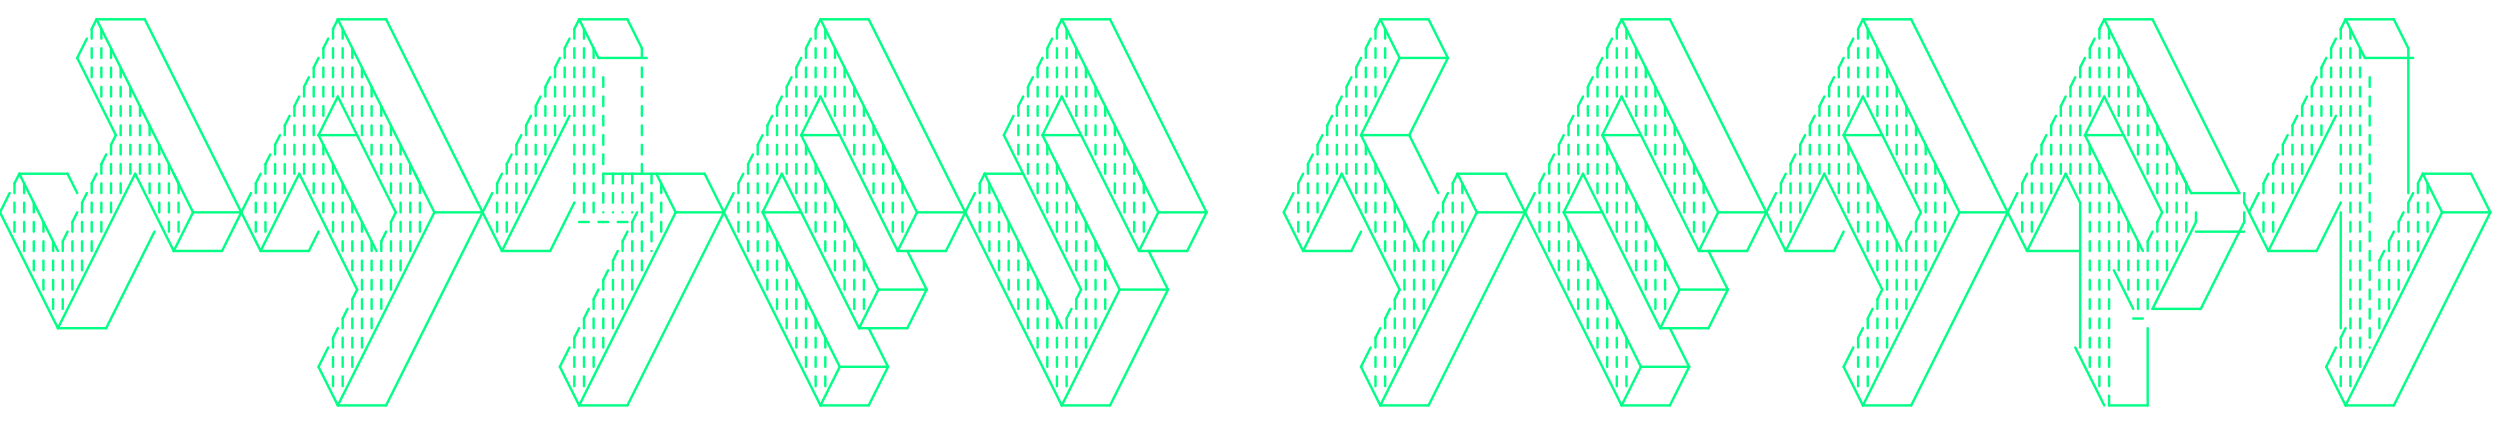 <svg xmlns="http://www.w3.org/2000/svg" width="2072" height="352" class="svgbob" style="filter: box-shadow 1px 1px 1px #b2fd0d;">
    <style>
      .svgbob line, .svgbob path, .svgbob circle, .svgbob rect, .svgbob polygon {
      stroke: #00ff84;
      stroke-width: 2;
      stroke-opacity: 1;
      fill-opacity: 1;
      stroke-linecap: round;
      stroke-linejoin: miter;
      filter: drop-shadow(-1px 1px 3px #00ff84);
      }
      .svgbob text {
      white-space: pre;
      fill: #00ff84;
      font-family: Iosevka Fixed, monospace;
      font-size: 18px;
      }
      .svgbob rect.backdrop {
      stroke: none;
      fill: none;
      }
      .svgbob .broken {
      stroke-dasharray: 8;
      }
      .svgbob .filled {
      fill: black;
      }
      .svgbob .bg_filled {
      fill: white;
      stroke-width: 2;
      }
      .svgbob .nofill {
      fill: white;
      }
      .svgbob .end_marked_arrow {
      marker-end: url(#arrow);
      }
      .svgbob .start_marked_arrow {
      marker-start: url(#arrow);
      }
      .svgbob .end_marked_diamond {
      marker-end: url(#diamond);
      }
      .svgbob .start_marked_diamond {
      marker-start: url(#diamond);
      }
      .svgbob .end_marked_circle {
      marker-end: url(#circle);
      }
      .svgbob .start_marked_circle {
      marker-start: url(#circle);
      }
      .svgbob .end_marked_open_circle {
      marker-end: url(#open_circle);
      }
      .svgbob .start_marked_open_circle {
      marker-start: url(#open_circle);
      }
      .svgbob .end_marked_big_open_circle {
      marker-end: url(#big_open_circle);
      }
      .svgbob .start_marked_big_open_circle {
      marker-start: url(#big_open_circle);
      }
      <!--separator-->
    </style>
    <defs>
      <marker id="arrow" viewBox="-2 -2 8 8" refX="4" refY="2" markerWidth="7" markerHeight="7" orient="auto-start-reverse">
        <polygon points="0,0 0,4 4,2 0,0"></polygon>
      </marker>
      <marker id="diamond" viewBox="-2 -2 8 8" refX="4" refY="2" markerWidth="7" markerHeight="7" orient="auto-start-reverse">
        <polygon points="0,2 2,0 4,2 2,4 0,2"></polygon>
      </marker>
      <marker id="circle" viewBox="0 0 8 8" refX="4" refY="4" markerWidth="7" markerHeight="7" orient="auto-start-reverse">
        <circle cx="4" cy="4" r="2" class="filled"></circle>
      </marker>
      <marker id="open_circle" viewBox="0 0 8 8" refX="4" refY="4" markerWidth="7" markerHeight="7" orient="auto-start-reverse">
        <circle cx="4" cy="4" r="2" class="bg_filled"></circle>
      </marker>
      <marker id="big_open_circle" viewBox="0 0 8 8" refX="4" refY="4" markerWidth="7" markerHeight="7" orient="auto-start-reverse">
        <circle cx="4" cy="4" r="3" class="bg_filled"></circle>
      </marker>
    </defs>
    <rect class="backdrop" x="0" y="0" width="2072" height="352"></rect>
    <line x1="1964" y1="64" x2="1964" y2="288" class="broken"></line>
    <line x1="1820" y1="192" x2="1860" y2="192" class="solid"></line>
    <line x1="1940" y1="176" x2="1940" y2="272" class="solid"></line>
    <line x1="1752" y1="224" x2="1768" y2="256" class="solid"></line>
    <line x1="1768" y1="264" x2="1780" y2="264" class="broken"></line>
    <line x1="1720" y1="288" x2="1744" y2="336" class="solid"></line>
    <g>
      <line x1="80" y1="16" x2="120" y2="16" class="solid"></line>
      <line x1="80" y1="16" x2="76" y2="24" class="solid"></line>
      <line x1="76" y1="24" x2="76" y2="64" class="broken"></line>
      <line x1="80" y1="16" x2="148" y2="152" class="solid"></line>
      <line x1="84" y1="24" x2="84" y2="80" class="broken"></line>
      <line x1="120" y1="16" x2="184" y2="144" class="solid"></line>
      <line x1="92" y1="40" x2="92" y2="96" class="broken"></line>
      <line x1="100" y1="56" x2="100" y2="160" class="broken"></line>
      <line x1="108" y1="72" x2="108" y2="144" class="broken"></line>
      <line x1="116" y1="88" x2="116" y2="144" class="broken"></line>
      <line x1="124" y1="104" x2="124" y2="160" class="broken"></line>
      <line x1="132" y1="120" x2="132" y2="176" class="broken"></line>
      <line x1="140" y1="136" x2="140" y2="192" class="broken"></line>
      <line x1="144" y1="144" x2="160" y2="176" class="solid"></line>
      <line x1="148" y1="152" x2="148" y2="192" class="broken"></line>
      <line x1="184" y1="144" x2="216" y2="208" class="solid"></line>
      <line x1="248" y1="144" x2="216" y2="208" class="solid"></line>
      <line x1="248" y1="144" x2="296" y2="240" class="solid"></line>
      <line x1="160" y1="176" x2="200" y2="176" class="solid"></line>
      <line x1="208" y1="160" x2="184" y2="208" class="solid"></line>
      <line x1="216" y1="208" x2="256" y2="208" class="solid"></line>
      <line x1="264" y1="192" x2="256" y2="208" class="solid"></line>
      <line x1="296" y1="240" x2="292" y2="248" class="solid"></line>
      <line x1="292" y1="248" x2="292" y2="304" class="broken"></line>
      <line x1="112" y1="144" x2="48" y2="272" class="solid"></line>
      <line x1="112" y1="144" x2="144" y2="208" class="solid"></line>
      <line x1="160" y1="176" x2="144" y2="208" class="solid"></line>
      <line x1="144" y1="208" x2="184" y2="208" class="solid"></line>
      <line x1="8" y1="160" x2="0" y2="176" class="solid"></line>
      <line x1="0" y1="176" x2="48" y2="272" class="solid"></line>
      <line x1="128" y1="192" x2="88" y2="272" class="solid"></line>
      <line x1="48" y1="272" x2="88" y2="272" class="solid"></line>
    </g>
    <g>
      <line x1="280" y1="16" x2="320" y2="16" class="solid"></line>
      <line x1="280" y1="16" x2="276" y2="24" class="solid"></line>
      <line x1="276" y1="24" x2="276" y2="80" class="broken"></line>
      <line x1="280" y1="16" x2="348" y2="152" class="solid"></line>
      <line x1="284" y1="24" x2="284" y2="80" class="broken"></line>
      <line x1="320" y1="16" x2="384" y2="144" class="solid"></line>
      <line x1="292" y1="40" x2="292" y2="96" class="broken"></line>
      <line x1="300" y1="56" x2="300" y2="112" class="broken"></line>
      <line x1="308" y1="72" x2="308" y2="128" class="broken"></line>
      <line x1="316" y1="88" x2="316" y2="144" class="broken"></line>
      <line x1="324" y1="104" x2="324" y2="160" class="broken"></line>
      <line x1="332" y1="120" x2="332" y2="224" class="broken"></line>
      <line x1="340" y1="136" x2="340" y2="208" class="broken"></line>
      <line x1="344" y1="144" x2="360" y2="176" class="solid"></line>
      <line x1="348" y1="152" x2="348" y2="192" class="broken"></line>
      <line x1="480" y1="16" x2="520" y2="16" class="solid"></line>
      <line x1="480" y1="16" x2="476" y2="24" class="solid"></line>
      <line x1="476" y1="24" x2="476" y2="168" class="broken"></line>
      <line x1="480" y1="16" x2="496" y2="48" class="solid"></line>
      <line x1="484" y1="24" x2="484" y2="176" class="broken"></line>
      <line x1="520" y1="16" x2="532" y2="40" class="solid"></line>
      <line x1="492" y1="40" x2="492" y2="176" class="broken"></line>
      <line x1="496" y1="48" x2="536" y2="48" class="solid"></line>
      <line x1="532" y1="40" x2="532" y2="224" class="broken"></line>
      <line x1="476" y1="168" x2="456" y2="208" class="solid"></line>
      <line x1="472" y1="96" x2="416" y2="208" class="solid"></line>
      <line x1="384" y1="144" x2="416" y2="208" class="solid"></line>
      <line x1="360" y1="176" x2="400" y2="176" class="solid"></line>
      <line x1="408" y1="160" x2="320" y2="336" class="solid"></line>
      <line x1="360" y1="176" x2="296" y2="304" class="solid"></line>
      <line x1="416" y1="208" x2="456" y2="208" class="solid"></line>
      <line x1="272" y1="288" x2="264" y2="304" class="solid"></line>
      <line x1="264" y1="304" x2="280" y2="336" class="solid"></line>
      <line x1="296" y1="304" x2="280" y2="336" class="solid"></line>
      <line x1="280" y1="336" x2="320" y2="336" class="solid"></line>
    </g>
    <g>
      <line x1="680" y1="16" x2="720" y2="16" class="solid"></line>
      <line x1="680" y1="16" x2="676" y2="24" class="solid"></line>
      <line x1="676" y1="24" x2="676" y2="80" class="broken"></line>
      <line x1="680" y1="16" x2="748" y2="152" class="solid"></line>
      <line x1="684" y1="24" x2="684" y2="80" class="broken"></line>
      <line x1="720" y1="16" x2="848" y2="272" class="solid"></line>
      <line x1="692" y1="40" x2="692" y2="96" class="broken"></line>
      <line x1="700" y1="56" x2="700" y2="112" class="broken"></line>
      <line x1="708" y1="72" x2="708" y2="128" class="broken"></line>
      <line x1="716" y1="88" x2="716" y2="144" class="broken"></line>
      <line x1="724" y1="104" x2="724" y2="160" class="broken"></line>
      <line x1="732" y1="120" x2="732" y2="176" class="broken"></line>
      <line x1="740" y1="136" x2="740" y2="192" class="broken"></line>
      <line x1="744" y1="144" x2="760" y2="176" class="solid"></line>
      <line x1="748" y1="152" x2="748" y2="192" class="broken"></line>
      <line x1="760" y1="176" x2="800" y2="176" class="solid"></line>
      <line x1="808" y1="160" x2="784" y2="208" class="solid"></line>
      <line x1="680" y1="80" x2="664" y2="112" class="solid"></line>
      <line x1="680" y1="80" x2="744" y2="208" class="solid"></line>
      <line x1="664" y1="112" x2="696" y2="112" class="solid"></line>
      <line x1="664" y1="112" x2="728" y2="240" class="solid"></line>
      <line x1="668" y1="120" x2="668" y2="176" class="broken"></line>
      <line x1="676" y1="136" x2="676" y2="192" class="broken"></line>
      <line x1="684" y1="152" x2="684" y2="208" class="broken"></line>
      <line x1="692" y1="168" x2="692" y2="224" class="broken"></line>
      <line x1="700" y1="184" x2="700" y2="240" class="broken"></line>
      <line x1="760" y1="176" x2="744" y2="208" class="solid"></line>
      <line x1="708" y1="200" x2="708" y2="256" class="broken"></line>
      <line x1="744" y1="208" x2="784" y2="208" class="solid"></line>
      <line x1="716" y1="216" x2="716" y2="256" class="broken"></line>
      <line x1="752" y1="208" x2="768" y2="240" class="solid"></line>
      <line x1="728" y1="240" x2="768" y2="240" class="solid"></line>
      <line x1="768" y1="240" x2="752" y2="272" class="solid"></line>
      <line x1="880" y1="16" x2="920" y2="16" class="solid"></line>
      <line x1="880" y1="16" x2="876" y2="24" class="solid"></line>
      <line x1="876" y1="24" x2="876" y2="80" class="broken"></line>
      <line x1="880" y1="16" x2="948" y2="152" class="solid"></line>
      <line x1="884" y1="24" x2="884" y2="80" class="broken"></line>
      <line x1="920" y1="16" x2="984" y2="144" class="solid"></line>
      <line x1="892" y1="40" x2="892" y2="96" class="broken"></line>
      <line x1="900" y1="56" x2="900" y2="112" class="broken"></line>
      <line x1="908" y1="72" x2="908" y2="128" class="broken"></line>
      <line x1="916" y1="88" x2="916" y2="144" class="broken"></line>
      <line x1="924" y1="104" x2="924" y2="160" class="broken"></line>
      <line x1="932" y1="120" x2="932" y2="176" class="broken"></line>
      <line x1="940" y1="136" x2="940" y2="192" class="broken"></line>
      <line x1="944" y1="144" x2="960" y2="176" class="solid"></line>
      <line x1="948" y1="152" x2="948" y2="192" class="broken"></line>
      <line x1="984" y1="144" x2="1000" y2="176" class="solid"></line>
      <line x1="960" y1="176" x2="1000" y2="176" class="solid"></line>
      <line x1="1000" y1="176" x2="984" y2="208" class="solid"></line>
      <line x1="880" y1="80" x2="864" y2="112" class="solid"></line>
      <line x1="880" y1="80" x2="944" y2="208" class="solid"></line>
      <line x1="864" y1="112" x2="896" y2="112" class="solid"></line>
      <line x1="864" y1="112" x2="928" y2="240" class="solid"></line>
      <line x1="868" y1="120" x2="868" y2="176" class="broken"></line>
      <line x1="876" y1="136" x2="876" y2="192" class="broken"></line>
      <line x1="884" y1="152" x2="884" y2="208" class="broken"></line>
      <line x1="892" y1="168" x2="892" y2="224" class="broken"></line>
      <line x1="900" y1="184" x2="900" y2="288" class="broken"></line>
      <line x1="960" y1="176" x2="944" y2="208" class="solid"></line>
      <line x1="908" y1="200" x2="908" y2="272" class="broken"></line>
      <line x1="944" y1="208" x2="984" y2="208" class="solid"></line>
      <line x1="916" y1="216" x2="916" y2="256" class="broken"></line>
      <line x1="952" y1="208" x2="968" y2="240" class="solid"></line>
      <line x1="928" y1="240" x2="968" y2="240" class="solid"></line>
      <line x1="928" y1="240" x2="880" y2="336" class="solid"></line>
      <line x1="968" y1="240" x2="920" y2="336" class="solid"></line>
      <line x1="848" y1="272" x2="880" y2="336" class="solid"></line>
      <line x1="880" y1="336" x2="920" y2="336" class="solid"></line>
      <line x1="500" y1="64" x2="500" y2="176" class="broken"></line>
      <line x1="500" y1="144" x2="584" y2="144" class="solid"></line>
      <line x1="508" y1="144" x2="508" y2="176" class="broken"></line>
      <line x1="516" y1="144" x2="516" y2="176" class="broken"></line>
      <line x1="524" y1="144" x2="524" y2="176" class="broken"></line>
      <line x1="540" y1="144" x2="540" y2="208" class="broken"></line>
      <line x1="544" y1="144" x2="560" y2="176" class="solid"></line>
      <line x1="548" y1="152" x2="548" y2="192" class="broken"></line>
      <line x1="584" y1="144" x2="648" y2="272" class="solid"></line>
      <line x1="560" y1="176" x2="600" y2="176" class="solid"></line>
      <line x1="608" y1="160" x2="520" y2="336" class="solid"></line>
      <line x1="560" y1="176" x2="496" y2="304" class="solid"></line>
      <line x1="648" y1="272" x2="680" y2="336" class="solid"></line>
      <line x1="648" y1="144" x2="632" y2="176" class="solid"></line>
      <line x1="648" y1="144" x2="712" y2="272" class="solid"></line>
      <line x1="632" y1="176" x2="664" y2="176" class="solid"></line>
      <line x1="632" y1="176" x2="696" y2="304" class="solid"></line>
      <line x1="636" y1="184" x2="636" y2="240" class="broken"></line>
      <line x1="644" y1="200" x2="644" y2="256" class="broken"></line>
      <line x1="652" y1="216" x2="652" y2="272" class="broken"></line>
      <line x1="660" y1="232" x2="660" y2="288" class="broken"></line>
      <line x1="668" y1="248" x2="668" y2="304" class="broken"></line>
      <line x1="728" y1="240" x2="712" y2="272" class="solid"></line>
      <line x1="676" y1="264" x2="676" y2="320" class="broken"></line>
      <line x1="712" y1="272" x2="752" y2="272" class="solid"></line>
      <line x1="684" y1="280" x2="684" y2="320" class="broken"></line>
      <line x1="720" y1="272" x2="736" y2="304" class="solid"></line>
      <line x1="696" y1="304" x2="736" y2="304" class="solid"></line>
      <line x1="696" y1="304" x2="680" y2="336" class="solid"></line>
      <line x1="736" y1="304" x2="720" y2="336" class="solid"></line>
      <line x1="680" y1="336" x2="720" y2="336" class="solid"></line>
      <line x1="472" y1="288" x2="464" y2="304" class="solid"></line>
      <line x1="464" y1="304" x2="480" y2="336" class="solid"></line>
      <line x1="496" y1="304" x2="480" y2="336" class="solid"></line>
      <line x1="480" y1="336" x2="520" y2="336" class="solid"></line>
    </g>
    <g>
      <line x1="72" y1="32" x2="64" y2="48" class="solid"></line>
      <line x1="64" y1="48" x2="96" y2="112" class="solid"></line>
      <line x1="96" y1="112" x2="92" y2="120" class="solid"></line>
      <line x1="92" y1="120" x2="92" y2="176" class="broken"></line>
    </g>
    <g>
      <line x1="272" y1="32" x2="268" y2="40" class="solid"></line>
      <line x1="268" y1="40" x2="268" y2="96" class="broken"></line>
    </g>
    <g>
      <line x1="472" y1="32" x2="468" y2="40" class="solid"></line>
      <line x1="468" y1="40" x2="468" y2="96" class="broken"></line>
    </g>
    <g>
      <line x1="672" y1="32" x2="668" y2="40" class="solid"></line>
      <line x1="668" y1="40" x2="668" y2="96" class="broken"></line>
    </g>
    <g>
      <line x1="872" y1="32" x2="868" y2="40" class="solid"></line>
      <line x1="868" y1="40" x2="868" y2="96" class="broken"></line>
    </g>
    <g>
      <line x1="264" y1="48" x2="260" y2="56" class="solid"></line>
      <line x1="260" y1="56" x2="260" y2="160" class="broken"></line>
    </g>
    <g>
      <line x1="464" y1="48" x2="460" y2="56" class="solid"></line>
      <line x1="460" y1="56" x2="460" y2="112" class="broken"></line>
    </g>
    <g>
      <line x1="664" y1="48" x2="660" y2="56" class="solid"></line>
      <line x1="660" y1="56" x2="660" y2="160" class="broken"></line>
    </g>
    <g>
      <line x1="864" y1="48" x2="860" y2="56" class="solid"></line>
      <line x1="860" y1="56" x2="860" y2="160" class="broken"></line>
    </g>
    <g>
      <line x1="256" y1="64" x2="252" y2="72" class="solid"></line>
      <line x1="252" y1="72" x2="252" y2="144" class="broken"></line>
    </g>
    <g>
      <line x1="456" y1="64" x2="452" y2="72" class="solid"></line>
      <line x1="452" y1="72" x2="452" y2="128" class="broken"></line>
    </g>
    <g>
      <line x1="656" y1="64" x2="652" y2="72" class="solid"></line>
      <line x1="652" y1="72" x2="652" y2="144" class="broken"></line>
    </g>
    <g>
      <line x1="856" y1="64" x2="852" y2="72" class="solid"></line>
      <line x1="852" y1="72" x2="852" y2="144" class="broken"></line>
    </g>
    <g>
      <line x1="248" y1="80" x2="244" y2="88" class="solid"></line>
      <line x1="244" y1="88" x2="244" y2="144" class="broken"></line>
    </g>
    <g>
      <line x1="280" y1="80" x2="264" y2="112" class="solid"></line>
      <line x1="280" y1="80" x2="328" y2="176" class="solid"></line>
      <line x1="264" y1="112" x2="296" y2="112" class="solid"></line>
      <line x1="264" y1="112" x2="312" y2="208" class="solid"></line>
      <line x1="268" y1="120" x2="268" y2="176" class="broken"></line>
      <line x1="276" y1="136" x2="276" y2="192" class="broken"></line>
      <line x1="284" y1="152" x2="284" y2="208" class="broken"></line>
      <line x1="292" y1="168" x2="292" y2="224" class="broken"></line>
      <line x1="300" y1="184" x2="300" y2="288" class="broken"></line>
      <line x1="328" y1="176" x2="324" y2="184" class="solid"></line>
      <line x1="324" y1="184" x2="324" y2="240" class="broken"></line>
      <line x1="308" y1="200" x2="308" y2="272" class="broken"></line>
    </g>
    <g>
      <line x1="448" y1="80" x2="444" y2="88" class="solid"></line>
      <line x1="444" y1="88" x2="444" y2="144" class="broken"></line>
    </g>
    <g>
      <line x1="648" y1="80" x2="644" y2="88" class="solid"></line>
      <line x1="644" y1="88" x2="644" y2="144" class="broken"></line>
    </g>
    <g>
      <line x1="848" y1="80" x2="844" y2="88" class="solid"></line>
      <line x1="844" y1="88" x2="844" y2="128" class="broken"></line>
    </g>
    <g>
      <line x1="240" y1="96" x2="236" y2="104" class="solid"></line>
      <line x1="236" y1="104" x2="236" y2="160" class="broken"></line>
    </g>
    <g>
      <line x1="440" y1="96" x2="436" y2="104" class="solid"></line>
      <line x1="436" y1="104" x2="436" y2="160" class="broken"></line>
    </g>
    <g>
      <line x1="640" y1="96" x2="636" y2="104" class="solid"></line>
      <line x1="636" y1="104" x2="636" y2="160" class="broken"></line>
    </g>
    <g>
      <line x1="840" y1="96" x2="832" y2="112" class="solid"></line>
      <line x1="832" y1="112" x2="896" y2="240" class="solid"></line>
      <line x1="816" y1="144" x2="848" y2="144" class="solid"></line>
      <line x1="816" y1="144" x2="812" y2="152" class="solid"></line>
      <line x1="812" y1="152" x2="812" y2="192" class="broken"></line>
      <line x1="816" y1="144" x2="880" y2="272" class="solid"></line>
      <line x1="820" y1="152" x2="820" y2="208" class="broken"></line>
      <line x1="828" y1="168" x2="828" y2="224" class="broken"></line>
      <line x1="836" y1="184" x2="836" y2="240" class="broken"></line>
      <line x1="844" y1="200" x2="844" y2="256" class="broken"></line>
      <line x1="852" y1="216" x2="852" y2="272" class="broken"></line>
      <line x1="860" y1="232" x2="860" y2="288" class="broken"></line>
      <line x1="868" y1="248" x2="868" y2="304" class="broken"></line>
      <line x1="896" y1="240" x2="892" y2="248" class="solid"></line>
      <line x1="892" y1="248" x2="892" y2="304" class="broken"></line>
      <line x1="876" y1="264" x2="876" y2="320" class="broken"></line>
    </g>
    <g>
      <line x1="232" y1="112" x2="228" y2="120" class="solid"></line>
      <line x1="228" y1="120" x2="228" y2="176" class="broken"></line>
    </g>
    <g>
      <line x1="432" y1="112" x2="428" y2="120" class="solid"></line>
      <line x1="428" y1="120" x2="428" y2="176" class="broken"></line>
    </g>
    <g>
      <line x1="632" y1="112" x2="628" y2="120" class="solid"></line>
      <line x1="628" y1="120" x2="628" y2="224" class="broken"></line>
    </g>
    <g>
      <line x1="16" y1="144" x2="56" y2="144" class="solid"></line>
      <line x1="16" y1="144" x2="12" y2="152" class="solid"></line>
      <line x1="12" y1="152" x2="12" y2="192" class="broken"></line>
      <line x1="16" y1="144" x2="48" y2="208" class="solid"></line>
      <line x1="20" y1="152" x2="20" y2="208" class="broken"></line>
      <line x1="56" y1="144" x2="64" y2="160" class="solid"></line>
      <line x1="28" y1="168" x2="28" y2="224" class="broken"></line>
      <line x1="36" y1="184" x2="36" y2="240" class="broken"></line>
      <line x1="44" y1="200" x2="44" y2="256" class="broken"></line>
    </g>
    <g>
      <line x1="88" y1="128" x2="84" y2="136" class="solid"></line>
      <line x1="84" y1="136" x2="84" y2="192" class="broken"></line>
    </g>
    <g>
      <line x1="224" y1="128" x2="220" y2="136" class="solid"></line>
      <line x1="220" y1="136" x2="220" y2="192" class="broken"></line>
    </g>
    <g>
      <line x1="424" y1="128" x2="420" y2="136" class="solid"></line>
      <line x1="420" y1="136" x2="420" y2="192" class="broken"></line>
    </g>
    <g>
      <line x1="624" y1="128" x2="620" y2="136" class="solid"></line>
      <line x1="620" y1="136" x2="620" y2="208" class="broken"></line>
    </g>
    <g>
      <line x1="80" y1="144" x2="76" y2="152" class="solid"></line>
      <line x1="76" y1="152" x2="76" y2="208" class="broken"></line>
    </g>
    <g>
      <line x1="216" y1="144" x2="212" y2="152" class="solid"></line>
      <line x1="212" y1="152" x2="212" y2="192" class="broken"></line>
    </g>
    <g>
      <line x1="416" y1="144" x2="412" y2="152" class="solid"></line>
      <line x1="412" y1="152" x2="412" y2="192" class="broken"></line>
    </g>
    <g>
      <line x1="616" y1="144" x2="612" y2="152" class="solid"></line>
      <line x1="612" y1="152" x2="612" y2="192" class="broken"></line>
    </g>
    <g>
      <line x1="72" y1="160" x2="68" y2="168" class="solid"></line>
      <line x1="68" y1="168" x2="68" y2="224" class="broken"></line>
    </g>
    <g>
      <line x1="64" y1="176" x2="60" y2="184" class="solid"></line>
      <line x1="60" y1="184" x2="60" y2="240" class="broken"></line>
    </g>
    <g>
      <line x1="480" y1="184" x2="524" y2="184" class="broken"></line>
      <line x1="528" y1="176" x2="524" y2="184" class="solid"></line>
      <line x1="524" y1="184" x2="524" y2="240" class="broken"></line>
    </g>
    <g>
      <line x1="56" y1="192" x2="52" y2="200" class="solid"></line>
      <line x1="52" y1="200" x2="52" y2="256" class="broken"></line>
    </g>
    <g>
      <line x1="320" y1="192" x2="316" y2="200" class="solid"></line>
      <line x1="316" y1="200" x2="316" y2="256" class="broken"></line>
    </g>
    <g>
      <line x1="520" y1="192" x2="516" y2="200" class="solid"></line>
      <line x1="516" y1="200" x2="516" y2="256" class="broken"></line>
    </g>
    <g>
      <line x1="512" y1="208" x2="508" y2="216" class="solid"></line>
      <line x1="508" y1="216" x2="508" y2="272" class="broken"></line>
    </g>
    <g>
      <line x1="504" y1="224" x2="500" y2="232" class="solid"></line>
      <line x1="500" y1="232" x2="500" y2="288" class="broken"></line>
    </g>
    <g>
      <line x1="496" y1="240" x2="492" y2="248" class="solid"></line>
      <line x1="492" y1="248" x2="492" y2="304" class="broken"></line>
    </g>
    <g>
      <line x1="288" y1="256" x2="284" y2="264" class="solid"></line>
      <line x1="284" y1="264" x2="284" y2="320" class="broken"></line>
    </g>
    <g>
      <line x1="488" y1="256" x2="484" y2="264" class="solid"></line>
      <line x1="484" y1="264" x2="484" y2="320" class="broken"></line>
    </g>
    <g>
      <line x1="888" y1="256" x2="884" y2="264" class="solid"></line>
      <line x1="884" y1="264" x2="884" y2="320" class="broken"></line>
    </g>
    <g>
      <line x1="280" y1="272" x2="276" y2="280" class="solid"></line>
      <line x1="276" y1="280" x2="276" y2="320" class="broken"></line>
    </g>
    <g>
      <line x1="480" y1="272" x2="476" y2="280" class="solid"></line>
      <line x1="476" y1="280" x2="476" y2="320" class="broken"></line>
    </g>
    <g>
      <line x1="1144" y1="16" x2="1184" y2="16" class="solid"></line>
      <line x1="1144" y1="16" x2="1140" y2="24" class="solid"></line>
      <line x1="1140" y1="24" x2="1140" y2="80" class="broken"></line>
      <line x1="1144" y1="16" x2="1160" y2="48" class="solid"></line>
      <line x1="1148" y1="24" x2="1148" y2="64" class="broken"></line>
      <line x1="1184" y1="16" x2="1200" y2="48" class="solid"></line>
      <line x1="1160" y1="48" x2="1200" y2="48" class="solid"></line>
      <line x1="1160" y1="48" x2="1128" y2="112" class="solid"></line>
      <line x1="1200" y1="48" x2="1168" y2="112" class="solid"></line>
      <line x1="1128" y1="112" x2="1168" y2="112" class="solid"></line>
      <line x1="1128" y1="112" x2="1176" y2="208" class="solid"></line>
      <line x1="1132" y1="120" x2="1132" y2="176" class="broken"></line>
      <line x1="1168" y1="112" x2="1192" y2="160" class="solid"></line>
      <line x1="1140" y1="136" x2="1140" y2="192" class="broken"></line>
      <line x1="1148" y1="152" x2="1148" y2="208" class="broken"></line>
      <line x1="1156" y1="168" x2="1156" y2="224" class="broken"></line>
      <line x1="1164" y1="184" x2="1164" y2="288" class="broken"></line>
      <line x1="1172" y1="200" x2="1172" y2="272" class="broken"></line>
    </g>
    <g>
      <line x1="1344" y1="16" x2="1384" y2="16" class="solid"></line>
      <line x1="1344" y1="16" x2="1340" y2="24" class="solid"></line>
      <line x1="1340" y1="24" x2="1340" y2="80" class="broken"></line>
      <line x1="1344" y1="16" x2="1412" y2="152" class="solid"></line>
      <line x1="1348" y1="24" x2="1348" y2="80" class="broken"></line>
      <line x1="1384" y1="16" x2="1448" y2="144" class="solid"></line>
      <line x1="1356" y1="40" x2="1356" y2="96" class="broken"></line>
      <line x1="1364" y1="56" x2="1364" y2="112" class="broken"></line>
      <line x1="1372" y1="72" x2="1372" y2="128" class="broken"></line>
      <line x1="1380" y1="88" x2="1380" y2="144" class="broken"></line>
      <line x1="1388" y1="104" x2="1388" y2="160" class="broken"></line>
      <line x1="1396" y1="120" x2="1396" y2="176" class="broken"></line>
      <line x1="1404" y1="136" x2="1404" y2="192" class="broken"></line>
      <line x1="1408" y1="144" x2="1424" y2="176" class="solid"></line>
      <line x1="1412" y1="152" x2="1412" y2="192" class="broken"></line>
      <line x1="1448" y1="144" x2="1480" y2="208" class="solid"></line>
      <line x1="1512" y1="144" x2="1480" y2="208" class="solid"></line>
      <line x1="1512" y1="144" x2="1560" y2="240" class="solid"></line>
      <line x1="1424" y1="176" x2="1464" y2="176" class="solid"></line>
      <line x1="1472" y1="160" x2="1448" y2="208" class="solid"></line>
      <line x1="1480" y1="208" x2="1520" y2="208" class="solid"></line>
      <line x1="1528" y1="192" x2="1520" y2="208" class="solid"></line>
      <line x1="1560" y1="240" x2="1556" y2="248" class="solid"></line>
      <line x1="1556" y1="248" x2="1556" y2="304" class="broken"></line>
      <line x1="1344" y1="80" x2="1328" y2="112" class="solid"></line>
      <line x1="1344" y1="80" x2="1408" y2="208" class="solid"></line>
      <line x1="1328" y1="112" x2="1360" y2="112" class="solid"></line>
      <line x1="1328" y1="112" x2="1392" y2="240" class="solid"></line>
      <line x1="1332" y1="120" x2="1332" y2="176" class="broken"></line>
      <line x1="1340" y1="136" x2="1340" y2="192" class="broken"></line>
      <line x1="1348" y1="152" x2="1348" y2="208" class="broken"></line>
      <line x1="1356" y1="168" x2="1356" y2="224" class="broken"></line>
      <line x1="1364" y1="184" x2="1364" y2="240" class="broken"></line>
      <line x1="1424" y1="176" x2="1408" y2="208" class="solid"></line>
      <line x1="1372" y1="200" x2="1372" y2="256" class="broken"></line>
      <line x1="1408" y1="208" x2="1448" y2="208" class="solid"></line>
      <line x1="1380" y1="216" x2="1380" y2="256" class="broken"></line>
      <line x1="1416" y1="208" x2="1432" y2="240" class="solid"></line>
      <line x1="1392" y1="240" x2="1432" y2="240" class="solid"></line>
      <line x1="1432" y1="240" x2="1416" y2="272" class="solid"></line>
      <line x1="1208" y1="144" x2="1248" y2="144" class="solid"></line>
      <line x1="1208" y1="144" x2="1204" y2="152" class="solid"></line>
      <line x1="1204" y1="152" x2="1204" y2="208" class="broken"></line>
      <line x1="1208" y1="144" x2="1224" y2="176" class="solid"></line>
      <line x1="1212" y1="152" x2="1212" y2="192" class="broken"></line>
      <line x1="1248" y1="144" x2="1312" y2="272" class="solid"></line>
      <line x1="1224" y1="176" x2="1264" y2="176" class="solid"></line>
      <line x1="1272" y1="160" x2="1184" y2="336" class="solid"></line>
      <line x1="1224" y1="176" x2="1160" y2="304" class="solid"></line>
      <line x1="1312" y1="272" x2="1344" y2="336" class="solid"></line>
      <line x1="1312" y1="144" x2="1296" y2="176" class="solid"></line>
      <line x1="1312" y1="144" x2="1376" y2="272" class="solid"></line>
      <line x1="1296" y1="176" x2="1328" y2="176" class="solid"></line>
      <line x1="1296" y1="176" x2="1360" y2="304" class="solid"></line>
      <line x1="1300" y1="184" x2="1300" y2="240" class="broken"></line>
      <line x1="1308" y1="200" x2="1308" y2="256" class="broken"></line>
      <line x1="1316" y1="216" x2="1316" y2="272" class="broken"></line>
      <line x1="1324" y1="232" x2="1324" y2="288" class="broken"></line>
      <line x1="1332" y1="248" x2="1332" y2="304" class="broken"></line>
      <line x1="1392" y1="240" x2="1376" y2="272" class="solid"></line>
      <line x1="1340" y1="264" x2="1340" y2="320" class="broken"></line>
      <line x1="1376" y1="272" x2="1416" y2="272" class="solid"></line>
      <line x1="1348" y1="280" x2="1348" y2="320" class="broken"></line>
      <line x1="1384" y1="272" x2="1400" y2="304" class="solid"></line>
      <line x1="1360" y1="304" x2="1400" y2="304" class="solid"></line>
      <line x1="1360" y1="304" x2="1344" y2="336" class="solid"></line>
      <line x1="1400" y1="304" x2="1384" y2="336" class="solid"></line>
      <line x1="1344" y1="336" x2="1384" y2="336" class="solid"></line>
      <line x1="1136" y1="288" x2="1128" y2="304" class="solid"></line>
      <line x1="1128" y1="304" x2="1144" y2="336" class="solid"></line>
      <line x1="1160" y1="304" x2="1144" y2="336" class="solid"></line>
      <line x1="1144" y1="336" x2="1184" y2="336" class="solid"></line>
    </g>
    <g>
      <line x1="1544" y1="16" x2="1584" y2="16" class="solid"></line>
      <line x1="1544" y1="16" x2="1540" y2="24" class="solid"></line>
      <line x1="1540" y1="24" x2="1540" y2="80" class="broken"></line>
      <line x1="1544" y1="16" x2="1612" y2="152" class="solid"></line>
      <line x1="1548" y1="24" x2="1548" y2="80" class="broken"></line>
      <line x1="1584" y1="16" x2="1648" y2="144" class="solid"></line>
      <line x1="1556" y1="40" x2="1556" y2="96" class="broken"></line>
      <line x1="1564" y1="56" x2="1564" y2="112" class="broken"></line>
      <line x1="1572" y1="72" x2="1572" y2="128" class="broken"></line>
      <line x1="1580" y1="88" x2="1580" y2="144" class="broken"></line>
      <line x1="1588" y1="104" x2="1588" y2="160" class="broken"></line>
      <line x1="1596" y1="120" x2="1596" y2="224" class="broken"></line>
      <line x1="1604" y1="136" x2="1604" y2="208" class="broken"></line>
      <line x1="1608" y1="144" x2="1624" y2="176" class="solid"></line>
      <line x1="1612" y1="152" x2="1612" y2="192" class="broken"></line>
      <line x1="1648" y1="144" x2="1680" y2="208" class="solid"></line>
      <line x1="1712" y1="144" x2="1680" y2="208" class="solid"></line>
      <line x1="1712" y1="144" x2="1724" y2="168" class="solid"></line>
      <line x1="1624" y1="176" x2="1664" y2="176" class="solid"></line>
      <line x1="1672" y1="160" x2="1584" y2="336" class="solid"></line>
      <line x1="1724" y1="168" x2="1724" y2="288" class="solid"></line>
      <line x1="1624" y1="176" x2="1560" y2="304" class="solid"></line>
      <line x1="1680" y1="208" x2="1724" y2="208" class="solid"></line>
      <line x1="1536" y1="288" x2="1528" y2="304" class="solid"></line>
      <line x1="1528" y1="304" x2="1544" y2="336" class="solid"></line>
      <line x1="1560" y1="304" x2="1544" y2="336" class="solid"></line>
      <line x1="1544" y1="336" x2="1584" y2="336" class="solid"></line>
    </g>
    <g>
      <line x1="1744" y1="16" x2="1784" y2="16" class="solid"></line>
      <line x1="1744" y1="16" x2="1740" y2="24" class="solid"></line>
      <line x1="1740" y1="24" x2="1740" y2="80" class="broken"></line>
      <line x1="1744" y1="16" x2="1812" y2="152" class="solid"></line>
      <line x1="1748" y1="24" x2="1748" y2="80" class="broken"></line>
      <line x1="1784" y1="16" x2="1848" y2="144" class="solid"></line>
      <line x1="1756" y1="40" x2="1756" y2="96" class="broken"></line>
      <line x1="1764" y1="56" x2="1764" y2="112" class="broken"></line>
      <line x1="1772" y1="72" x2="1772" y2="128" class="broken"></line>
      <line x1="1780" y1="88" x2="1780" y2="144" class="broken"></line>
      <line x1="1788" y1="104" x2="1788" y2="160" class="broken"></line>
      <line x1="1796" y1="120" x2="1796" y2="224" class="broken"></line>
      <line x1="1804" y1="136" x2="1804" y2="208" class="broken"></line>
      <line x1="1808" y1="144" x2="1816" y2="160" class="solid"></line>
      <line x1="1812" y1="152" x2="1812" y2="192" class="broken"></line>
      <line x1="1816" y1="160" x2="1856" y2="160" class="solid"></line>
      <line x1="1848" y1="144" x2="1856" y2="160" class="solid"></line>
    </g>
    <g>
      <line x1="1944" y1="16" x2="1984" y2="16" class="solid"></line>
      <line x1="1944" y1="16" x2="1940" y2="24" class="solid"></line>
      <line x1="1940" y1="24" x2="1940" y2="168" class="broken"></line>
      <line x1="1944" y1="16" x2="1960" y2="48" class="solid"></line>
      <line x1="1948" y1="24" x2="1948" y2="320" class="broken"></line>
      <line x1="1984" y1="16" x2="1996" y2="40" class="solid"></line>
      <line x1="1956" y1="40" x2="1956" y2="304" class="broken"></line>
      <line x1="1960" y1="48" x2="2000" y2="48" class="solid"></line>
      <line x1="1996" y1="40" x2="1996" y2="160" class="solid"></line>
      <line x1="1940" y1="168" x2="1920" y2="208" class="solid"></line>
      <line x1="1936" y1="96" x2="1880" y2="208" class="solid"></line>
      <line x1="1860" y1="160" x2="1860" y2="168" class="solid"></line>
      <line x1="1860" y1="168" x2="1880" y2="208" class="solid"></line>
      <line x1="1872" y1="160" x2="1864" y2="176" class="solid"></line>
      <line x1="1880" y1="208" x2="1920" y2="208" class="solid"></line>
    </g>
    <g>
      <line x1="1136" y1="32" x2="1132" y2="40" class="solid"></line>
      <line x1="1132" y1="40" x2="1132" y2="96" class="broken"></line>
    </g>
    <g>
      <line x1="1336" y1="32" x2="1332" y2="40" class="solid"></line>
      <line x1="1332" y1="40" x2="1332" y2="96" class="broken"></line>
    </g>
    <g>
      <line x1="1536" y1="32" x2="1532" y2="40" class="solid"></line>
      <line x1="1532" y1="40" x2="1532" y2="96" class="broken"></line>
    </g>
    <g>
      <line x1="1736" y1="32" x2="1732" y2="40" class="solid"></line>
      <line x1="1732" y1="40" x2="1732" y2="96" class="broken"></line>
    </g>
    <g>
      <line x1="1936" y1="32" x2="1932" y2="40" class="solid"></line>
      <line x1="1932" y1="40" x2="1932" y2="96" class="broken"></line>
    </g>
    <g>
      <line x1="1128" y1="48" x2="1124" y2="56" class="solid"></line>
      <line x1="1124" y1="56" x2="1124" y2="160" class="broken"></line>
    </g>
    <g>
      <line x1="1328" y1="48" x2="1324" y2="56" class="solid"></line>
      <line x1="1324" y1="56" x2="1324" y2="160" class="broken"></line>
    </g>
    <g>
      <line x1="1528" y1="48" x2="1524" y2="56" class="solid"></line>
      <line x1="1524" y1="56" x2="1524" y2="160" class="broken"></line>
    </g>
    <g>
      <line x1="1728" y1="48" x2="1724" y2="56" class="solid"></line>
      <line x1="1724" y1="56" x2="1724" y2="160" class="broken"></line>
    </g>
    <g>
      <line x1="1928" y1="48" x2="1924" y2="56" class="solid"></line>
      <line x1="1924" y1="56" x2="1924" y2="112" class="broken"></line>
    </g>
    <g>
      <line x1="1120" y1="64" x2="1116" y2="72" class="solid"></line>
      <line x1="1116" y1="72" x2="1116" y2="144" class="broken"></line>
    </g>
    <g>
      <line x1="1320" y1="64" x2="1316" y2="72" class="solid"></line>
      <line x1="1316" y1="72" x2="1316" y2="144" class="broken"></line>
    </g>
    <g>
      <line x1="1520" y1="64" x2="1516" y2="72" class="solid"></line>
      <line x1="1516" y1="72" x2="1516" y2="144" class="broken"></line>
    </g>
    <g>
      <line x1="1720" y1="64" x2="1716" y2="72" class="solid"></line>
      <line x1="1716" y1="72" x2="1716" y2="144" class="broken"></line>
    </g>
    <g>
      <line x1="1920" y1="64" x2="1916" y2="72" class="solid"></line>
      <line x1="1916" y1="72" x2="1916" y2="128" class="broken"></line>
    </g>
    <g>
      <line x1="1112" y1="80" x2="1108" y2="88" class="solid"></line>
      <line x1="1108" y1="88" x2="1108" y2="144" class="broken"></line>
    </g>
    <g>
      <line x1="1312" y1="80" x2="1308" y2="88" class="solid"></line>
      <line x1="1308" y1="88" x2="1308" y2="144" class="broken"></line>
    </g>
    <g>
      <line x1="1512" y1="80" x2="1508" y2="88" class="solid"></line>
      <line x1="1508" y1="88" x2="1508" y2="144" class="broken"></line>
    </g>
    <g>
      <line x1="1544" y1="80" x2="1528" y2="112" class="solid"></line>
      <line x1="1544" y1="80" x2="1592" y2="176" class="solid"></line>
      <line x1="1528" y1="112" x2="1560" y2="112" class="solid"></line>
      <line x1="1528" y1="112" x2="1576" y2="208" class="solid"></line>
      <line x1="1532" y1="120" x2="1532" y2="176" class="broken"></line>
      <line x1="1540" y1="136" x2="1540" y2="192" class="broken"></line>
      <line x1="1548" y1="152" x2="1548" y2="208" class="broken"></line>
      <line x1="1556" y1="168" x2="1556" y2="224" class="broken"></line>
      <line x1="1564" y1="184" x2="1564" y2="288" class="broken"></line>
      <line x1="1592" y1="176" x2="1588" y2="184" class="solid"></line>
      <line x1="1588" y1="184" x2="1588" y2="240" class="broken"></line>
      <line x1="1572" y1="200" x2="1572" y2="272" class="broken"></line>
    </g>
    <g>
      <line x1="1712" y1="80" x2="1708" y2="88" class="solid"></line>
      <line x1="1708" y1="88" x2="1708" y2="144" class="broken"></line>
    </g>
    <g>
      <line x1="1744" y1="80" x2="1728" y2="112" class="solid"></line>
      <line x1="1744" y1="80" x2="1792" y2="176" class="solid"></line>
      <line x1="1728" y1="112" x2="1760" y2="112" class="solid"></line>
      <line x1="1728" y1="112" x2="1776" y2="208" class="solid"></line>
      <line x1="1732" y1="120" x2="1732" y2="304" class="broken"></line>
      <line x1="1740" y1="136" x2="1740" y2="320" class="broken"></line>
      <line x1="1748" y1="152" x2="1748" y2="336" class="broken"></line>
      <line x1="1756" y1="168" x2="1756" y2="224" class="broken"></line>
      <line x1="1764" y1="184" x2="1764" y2="240" class="broken"></line>
      <line x1="1792" y1="176" x2="1788" y2="184" class="solid"></line>
      <line x1="1788" y1="184" x2="1788" y2="240" class="broken"></line>
      <line x1="1772" y1="200" x2="1772" y2="256" class="broken"></line>
      <line x1="1780" y1="272" x2="1780" y2="336" class="solid"></line>
      <line x1="1748" y1="336" x2="1780" y2="336" class="solid"></line>
    </g>
    <g>
      <line x1="1912" y1="80" x2="1908" y2="88" class="solid"></line>
      <line x1="1908" y1="88" x2="1908" y2="144" class="broken"></line>
    </g>
    <g>
      <line x1="1104" y1="96" x2="1100" y2="104" class="solid"></line>
      <line x1="1100" y1="104" x2="1100" y2="160" class="broken"></line>
    </g>
    <g>
      <line x1="1304" y1="96" x2="1300" y2="104" class="solid"></line>
      <line x1="1300" y1="104" x2="1300" y2="160" class="broken"></line>
    </g>
    <g>
      <line x1="1504" y1="96" x2="1500" y2="104" class="solid"></line>
      <line x1="1500" y1="104" x2="1500" y2="160" class="broken"></line>
    </g>
    <g>
      <line x1="1704" y1="96" x2="1700" y2="104" class="solid"></line>
      <line x1="1700" y1="104" x2="1700" y2="160" class="broken"></line>
    </g>
    <g>
      <line x1="1904" y1="96" x2="1900" y2="104" class="solid"></line>
      <line x1="1900" y1="104" x2="1900" y2="160" class="broken"></line>
    </g>
    <g>
      <line x1="1096" y1="112" x2="1092" y2="120" class="solid"></line>
      <line x1="1092" y1="120" x2="1092" y2="176" class="broken"></line>
    </g>
    <g>
      <line x1="1296" y1="112" x2="1292" y2="120" class="solid"></line>
      <line x1="1292" y1="120" x2="1292" y2="224" class="broken"></line>
    </g>
    <g>
      <line x1="1496" y1="112" x2="1492" y2="120" class="solid"></line>
      <line x1="1492" y1="120" x2="1492" y2="176" class="broken"></line>
    </g>
    <g>
      <line x1="1696" y1="112" x2="1692" y2="120" class="solid"></line>
      <line x1="1692" y1="120" x2="1692" y2="176" class="broken"></line>
    </g>
    <g>
      <line x1="1896" y1="112" x2="1892" y2="120" class="solid"></line>
      <line x1="1892" y1="120" x2="1892" y2="160" class="broken"></line>
    </g>
    <g>
      <line x1="1088" y1="128" x2="1084" y2="136" class="solid"></line>
      <line x1="1084" y1="136" x2="1084" y2="192" class="broken"></line>
    </g>
    <g>
      <line x1="1288" y1="128" x2="1284" y2="136" class="solid"></line>
      <line x1="1284" y1="136" x2="1284" y2="208" class="broken"></line>
    </g>
    <g>
      <line x1="1488" y1="128" x2="1484" y2="136" class="solid"></line>
      <line x1="1484" y1="136" x2="1484" y2="192" class="broken"></line>
    </g>
    <g>
      <line x1="1688" y1="128" x2="1684" y2="136" class="solid"></line>
      <line x1="1684" y1="136" x2="1684" y2="192" class="broken"></line>
    </g>
    <g>
      <line x1="1888" y1="128" x2="1884" y2="136" class="solid"></line>
      <line x1="1884" y1="136" x2="1884" y2="192" class="broken"></line>
    </g>
    <g>
      <line x1="2008" y1="144" x2="2048" y2="144" class="solid"></line>
      <line x1="2008" y1="144" x2="2004" y2="152" class="solid"></line>
      <line x1="2004" y1="152" x2="2004" y2="208" class="broken"></line>
      <line x1="2008" y1="144" x2="2024" y2="176" class="solid"></line>
      <line x1="2012" y1="152" x2="2012" y2="192" class="broken"></line>
      <line x1="2048" y1="144" x2="2064" y2="176" class="solid"></line>
      <line x1="2024" y1="176" x2="2064" y2="176" class="solid"></line>
      <line x1="2024" y1="176" x2="1960" y2="304" class="solid"></line>
      <line x1="2064" y1="176" x2="2000" y2="304" class="solid"></line>
      <line x1="2000" y1="304" x2="1984" y2="336" class="solid"></line>
      <line x1="1936" y1="288" x2="1928" y2="304" class="solid"></line>
      <line x1="1928" y1="304" x2="1944" y2="336" class="solid"></line>
      <line x1="1960" y1="304" x2="1944" y2="336" class="solid"></line>
      <line x1="1944" y1="336" x2="1984" y2="336" class="solid"></line>
    </g>
    <g>
      <line x1="1080" y1="144" x2="1076" y2="152" class="solid"></line>
      <line x1="1076" y1="152" x2="1076" y2="192" class="broken"></line>
    </g>
    <g>
      <line x1="1112" y1="144" x2="1080" y2="208" class="solid"></line>
      <line x1="1112" y1="144" x2="1160" y2="240" class="solid"></line>
      <line x1="1160" y1="240" x2="1156" y2="248" class="solid"></line>
      <line x1="1156" y1="248" x2="1156" y2="304" class="broken"></line>
      <line x1="1072" y1="160" x2="1064" y2="176" class="solid"></line>
      <line x1="1064" y1="176" x2="1080" y2="208" class="solid"></line>
      <line x1="1080" y1="208" x2="1120" y2="208" class="solid"></line>
      <line x1="1128" y1="192" x2="1120" y2="208" class="solid"></line>
    </g>
    <g>
      <line x1="1280" y1="144" x2="1276" y2="152" class="solid"></line>
      <line x1="1276" y1="152" x2="1276" y2="192" class="broken"></line>
    </g>
    <g>
      <line x1="1480" y1="144" x2="1476" y2="152" class="solid"></line>
      <line x1="1476" y1="152" x2="1476" y2="192" class="broken"></line>
    </g>
    <g>
      <line x1="1680" y1="144" x2="1676" y2="152" class="solid"></line>
      <line x1="1676" y1="152" x2="1676" y2="192" class="broken"></line>
    </g>
    <g>
      <line x1="1880" y1="144" x2="1876" y2="152" class="solid"></line>
      <line x1="1876" y1="152" x2="1876" y2="192" class="broken"></line>
    </g>
    <g>
      <line x1="1200" y1="160" x2="1196" y2="168" class="solid"></line>
      <line x1="1196" y1="168" x2="1196" y2="224" class="broken"></line>
    </g>
    <g>
      <line x1="2000" y1="160" x2="1996" y2="168" class="solid"></line>
      <line x1="1996" y1="168" x2="1996" y2="224" class="broken"></line>
    </g>
    <g>
      <line x1="1192" y1="176" x2="1188" y2="184" class="solid"></line>
      <line x1="1188" y1="184" x2="1188" y2="240" class="broken"></line>
    </g>
    <g>
      <line x1="1820" y1="176" x2="1820" y2="184" class="solid"></line>
      <line x1="1820" y1="184" x2="1784" y2="256" class="solid"></line>
      <line x1="1860" y1="176" x2="1860" y2="184" class="solid"></line>
      <line x1="1860" y1="184" x2="1824" y2="256" class="solid"></line>
      <line x1="1784" y1="256" x2="1824" y2="256" class="solid"></line>
    </g>
    <g>
      <line x1="1992" y1="176" x2="1988" y2="184" class="solid"></line>
      <line x1="1988" y1="184" x2="1988" y2="240" class="broken"></line>
    </g>
    <g>
      <line x1="1184" y1="192" x2="1180" y2="200" class="solid"></line>
      <line x1="1180" y1="200" x2="1180" y2="256" class="broken"></line>
    </g>
    <g>
      <line x1="1584" y1="192" x2="1580" y2="200" class="solid"></line>
      <line x1="1580" y1="200" x2="1580" y2="256" class="broken"></line>
    </g>
    <g>
      <line x1="1784" y1="192" x2="1780" y2="200" class="solid"></line>
      <line x1="1780" y1="200" x2="1780" y2="256" class="broken"></line>
    </g>
    <g>
      <line x1="1984" y1="192" x2="1980" y2="200" class="solid"></line>
      <line x1="1980" y1="200" x2="1980" y2="256" class="broken"></line>
    </g>
    <g>
      <line x1="1976" y1="208" x2="1972" y2="216" class="solid"></line>
      <line x1="1972" y1="216" x2="1972" y2="272" class="broken"></line>
    </g>
    <g>
      <line x1="1152" y1="256" x2="1148" y2="264" class="solid"></line>
      <line x1="1148" y1="264" x2="1148" y2="320" class="broken"></line>
    </g>
    <g>
      <line x1="1552" y1="256" x2="1548" y2="264" class="solid"></line>
      <line x1="1548" y1="264" x2="1548" y2="320" class="broken"></line>
    </g>
    <g>
      <line x1="1144" y1="272" x2="1140" y2="280" class="solid"></line>
      <line x1="1140" y1="280" x2="1140" y2="320" class="broken"></line>
    </g>
    <g>
      <line x1="1544" y1="272" x2="1540" y2="280" class="solid"></line>
      <line x1="1540" y1="280" x2="1540" y2="320" class="broken"></line>
    </g>
    <g>
      <line x1="1944" y1="272" x2="1940" y2="280" class="solid"></line>
      <line x1="1940" y1="280" x2="1940" y2="320" class="broken"></line>
    </g>
  </svg>